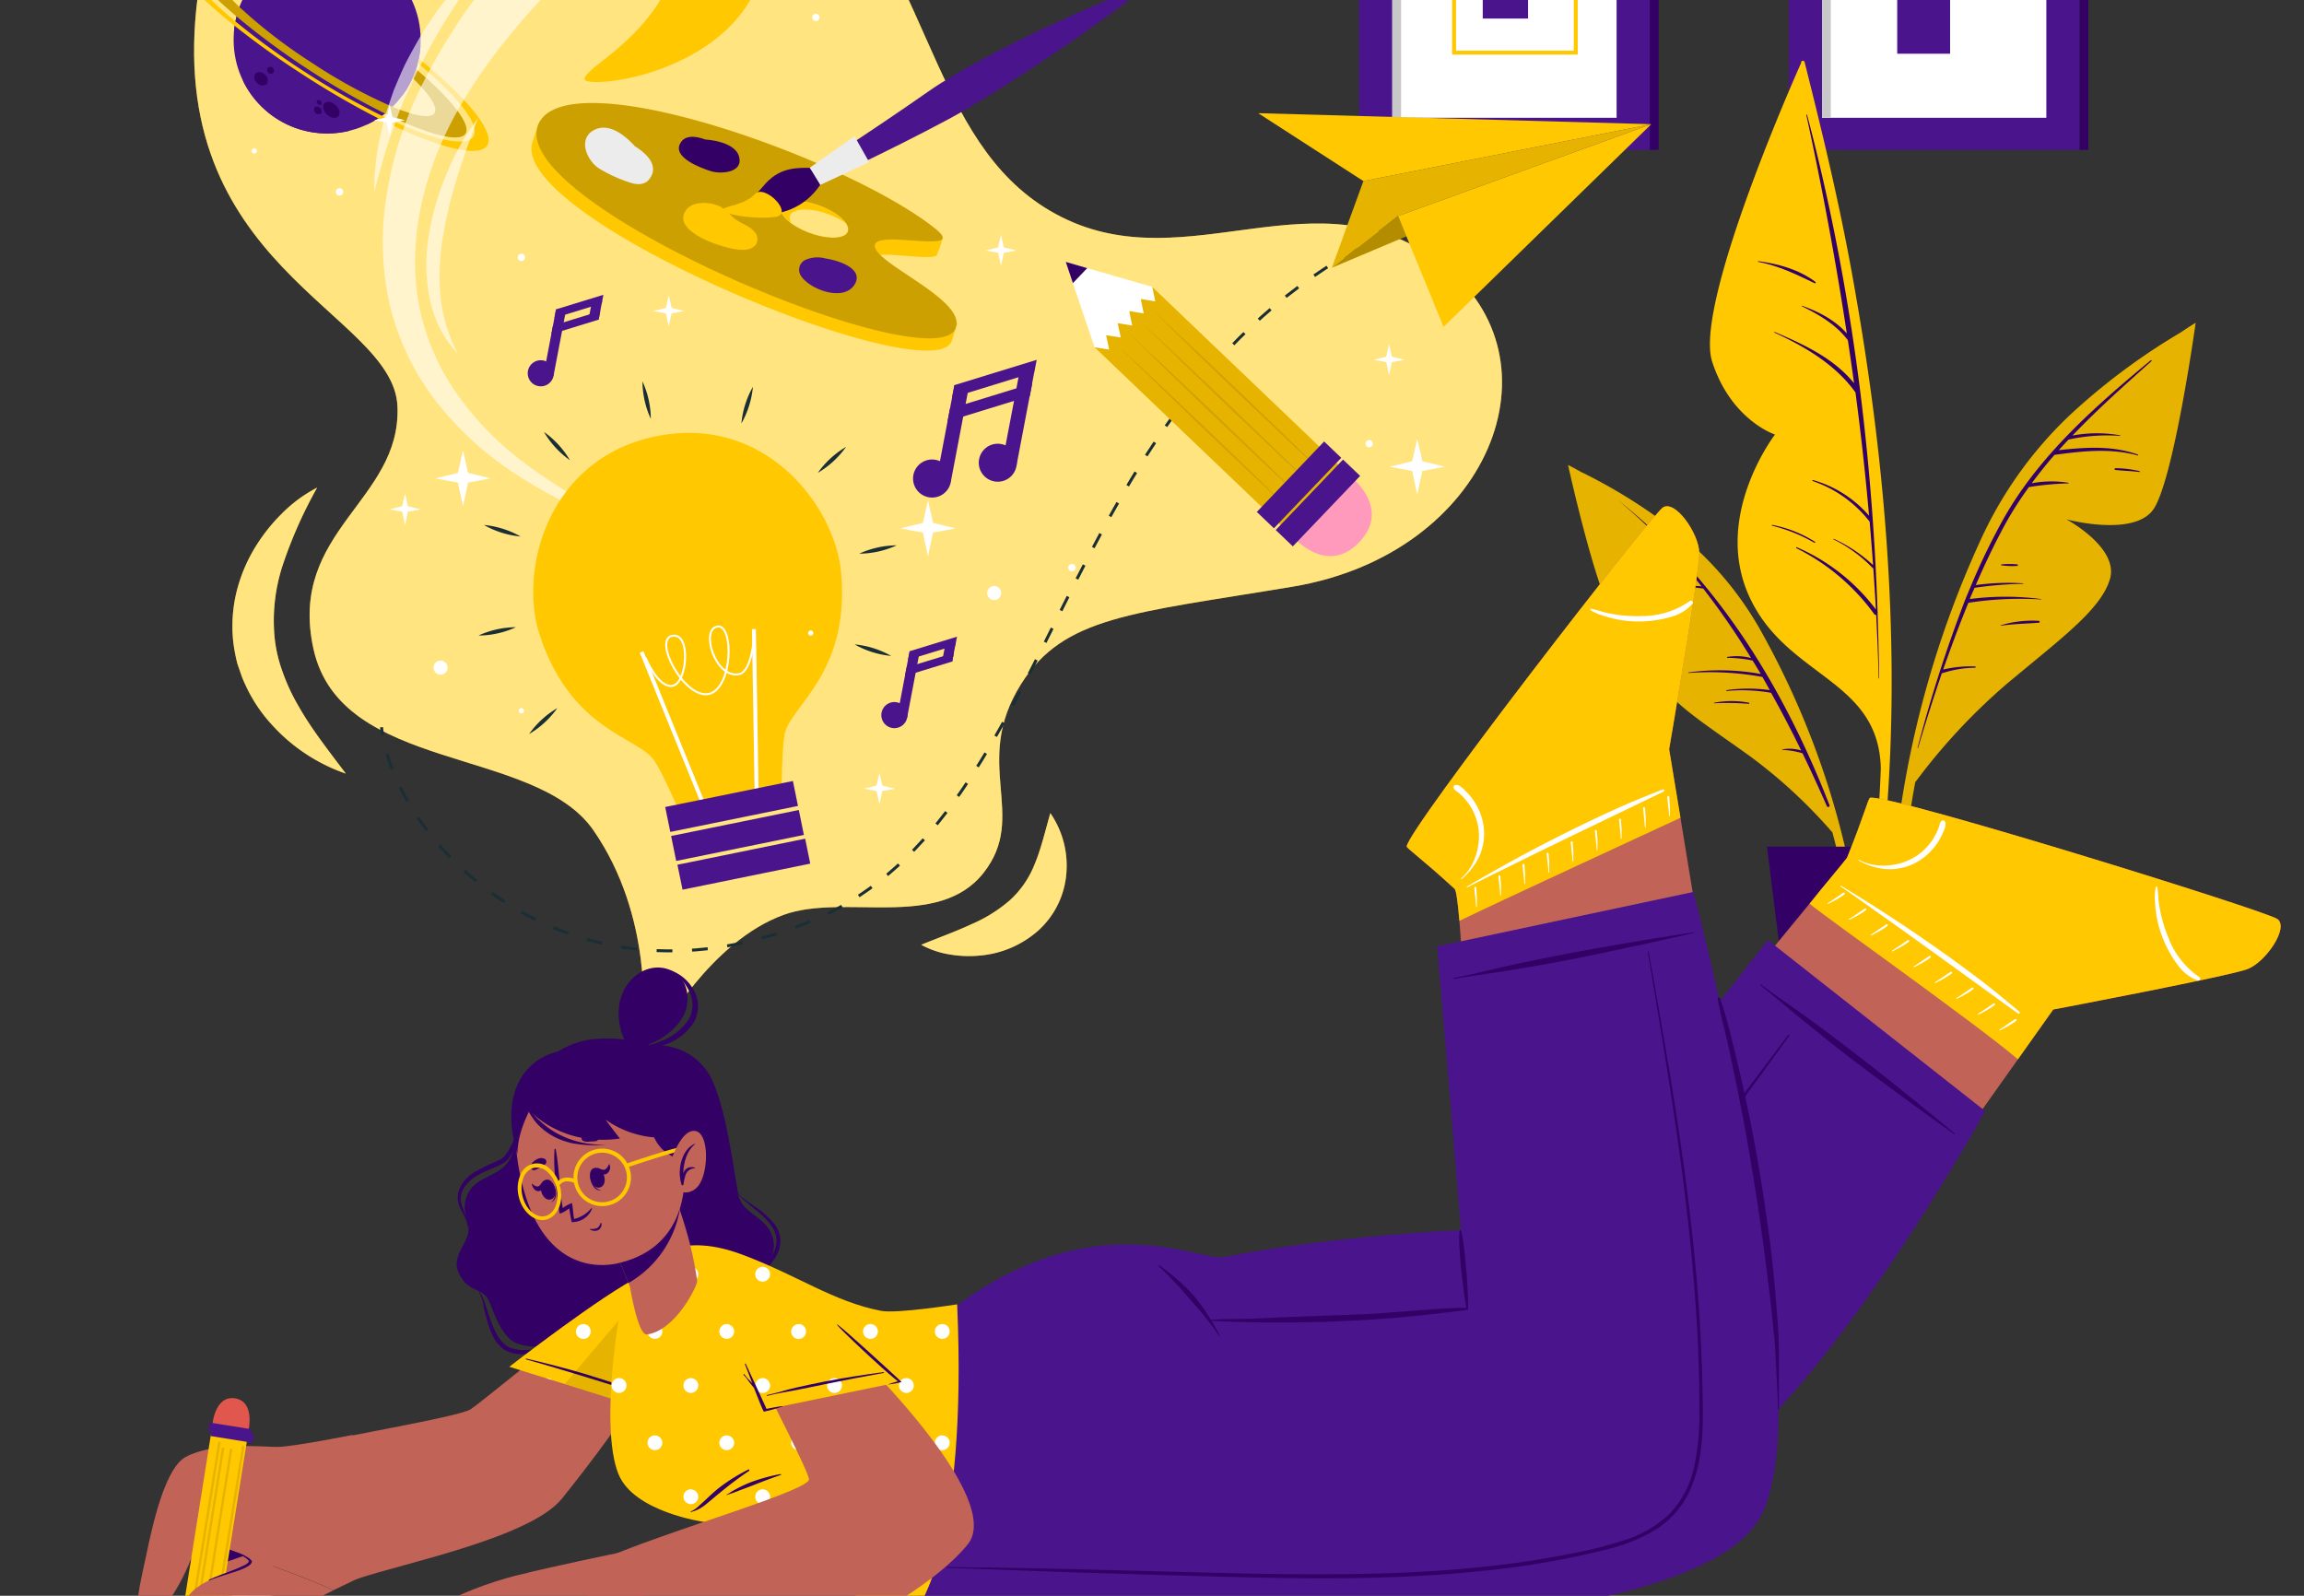 <svg id="Слой_1" data-name="Слой 1" xmlns="http://www.w3.org/2000/svg" viewBox="0 0 581.13 402.55"><rect x="0" y="0" width="581.13" height="402.55" fill="#333333" stroke="none"/><defs><style>.cls-1{fill:#4a148c;}.cls-2,.cls-8{fill:#fff;}.cls-3{fill:#c8c8c8;}.cls-4{fill:#306;}.cls-11,.cls-12,.cls-14,.cls-15,.cls-5{fill:none;stroke-miterlimit:10;}.cls-5{stroke:#ffc800;}.cls-6{fill:#ffc800;}.cls-20,.cls-7{opacity:0.1;}.cls-8{opacity:0.5;}.cls-17,.cls-9{opacity:0.2;}.cls-10{opacity:0.6;}.cls-11,.cls-12{stroke:#1a2e35;stroke-width:0.75px;}.cls-12{stroke-dasharray:3.97 4.96;}.cls-13{opacity:0.3;}.cls-14,.cls-15{stroke:#fff;}.cls-15{stroke-width:0.5px;}.cls-16{fill:#1a2e35;}.cls-18{fill:#ececec;}.cls-19{fill:#ff9abd;}.cls-21{fill:#c26358;}.cls-22{fill:#e1574d;}</style></defs><rect class="cls-1" x="451.19" y="-51.12" width="73.33" height="88.94"/><rect class="cls-2" x="459.57" y="-43" width="56.57" height="72.71"/><rect class="cls-3" x="459.57" y="-43" width="2.21" height="72.71"/><rect class="cls-4" x="524.52" y="-51.12" width="2.21" height="88.94"/><rect class="cls-1" x="478.53" y="-26.19" width="13.34" height="39.74"/><rect class="cls-1" x="342.8" y="-51.12" width="73.33" height="88.94"/><rect class="cls-2" x="351.18" y="-43" width="56.57" height="72.71"/><rect class="cls-3" x="351.18" y="-43" width="2.21" height="72.71"/><rect class="cls-4" x="416.13" y="-51.12" width="2.21" height="88.94"/><rect class="cls-1" x="373.99" y="-24.21" width="11.43" height="28.89"/><rect class="cls-5" x="366.75" y="-6.65" width="30.7" height="19.92"/><path class="cls-6" d="M475.5,209.69c-1.33,15.26-3.15,30.9-7.17,45.7-.13.49-.89.27-.82-.21,2.49-17.41,5.34-34.61,6.42-52.2q.29-4.54.46-9.08c-.47-22.7-23.65-22.84-33.11-43.28s6.42-41,6.42-41S436.61,106,431.85,91.22,454.32,15.8,454.32,15.8c-.12-.55.72-.66.85-.13,4.39,17.41,8.57,34.83,11.8,52.5,5.74,31.39,9.49,63.2,10.07,95.13A435.26,435.26,0,0,1,475.5,209.69Z"/><path class="cls-4" d="M473.58,154.73a.53.53,0,0,0,0-.33C472.13,112.23,466.64,70,455.8,29c0-.12-.23-.09-.2,0q6,27.45,10.22,55.12c-3-3.4-7.06-5.47-11.32-7a.07.07,0,0,0-.05.12c4.41,2.16,8.62,4.62,11.63,8.58.54,3.61,1.07,7.23,1.56,10.85-5.16-6.34-12.56-9.71-20-12.93-.11,0-.17.11-.07.16C455.31,87.47,463,92,468,99q2.06,15.51,3.43,31.1a29.32,29.32,0,0,0-14.12-9c-.17,0-.27.19-.1.25a30.7,30.7,0,0,1,14.27,10.12.65.65,0,0,0,.09.08q.48,5.47.87,11a37.32,37.32,0,0,0-9.89-6.62.08.08,0,0,0-.06.15,35.11,35.11,0,0,1,9.87,7.23.24.24,0,0,0,.13,0c.24,3.48.48,7,.67,10.45a49.53,49.53,0,0,0-19.95-15.71c-.16-.07-.25.17-.1.24a54,54,0,0,1,19.61,16.61.43.43,0,0,0,.5.19q.42,8,.64,16c0,.08.12.09.12,0C473.89,165.68,473.76,160.2,473.58,154.73Z"/><path class="cls-4" d="M457.91,71.12c-4.09-3.1-9.39-4.59-14.41-5.24-.12,0-.14.16,0,.18,5.2,1,9.51,3.13,14.23,5.4C457.92,71.56,458.08,71.26,457.91,71.12Z"/><path class="cls-4" d="M457.79,136.68A31,31,0,0,0,447,132.41c-.13,0-.15.18,0,.21a40.93,40.93,0,0,1,10.68,4.32C457.79,137,457.93,136.77,457.79,136.68Z"/><path class="cls-6" d="M553.8,81.43s-5.67,40.68-10.87,47.34c-5.07,6.5-20.91,2.45-21.73,2.24.72.39,13.16,7.29,11,15-2.25,7.91-13.21,15.67-26.38,26.79a151.93,151.93,0,0,0-22.7,24.46l0-.21a253.66,253.66,0,0,0-3.78,63.51.43.43,0,0,1-.85.09,195.8,195.8,0,0,1-.53-45.33,250.77,250.77,0,0,1,21.44-78.72,101.2,101.2,0,0,1,22.53-31.75,162.65,162.65,0,0,1,28.13-21l0,0C552.43,82.24,553.8,81.43,553.8,81.43Z"/><path class="cls-7" d="M553.8,81.43s-5.67,40.68-10.87,47.34c-5.07,6.5-20.91,2.45-21.73,2.24.72.39,13.16,7.29,11,15-2.25,7.91-13.21,15.67-26.38,26.79a151.93,151.93,0,0,0-22.7,24.46l0-.21a253.66,253.66,0,0,0-3.78,63.51.43.43,0,0,1-.85.09,195.8,195.8,0,0,1-.53-45.33,250.77,250.77,0,0,1,21.44-78.72,101.2,101.2,0,0,1,22.53-31.75,162.65,162.65,0,0,1,28.13-21l0,0C552.43,82.24,553.8,81.43,553.8,81.43Z"/><path class="cls-4" d="M542.33,91c-13.94,11.55-28,23.93-37,39.89a168.27,168.27,0,0,0-8.24,17v0c-.49,1.18-1,2.35-1.46,3.53a.5.5,0,0,0-.08.2,349.92,349.92,0,0,0-11.88,37c0,.08.1.13.12.05,1.86-6.27,3.86-12.58,6-18.87a.32.32,0,0,0,.19,0,27.2,27.2,0,0,1,8.2-1.36c.18,0,.19-.32,0-.32a29.9,29.9,0,0,0-8.06.78c2-5.67,4.07-11.3,6.36-16.84a85.25,85.25,0,0,1,18.34-.84.05.05,0,0,0,0-.1,68.78,68.78,0,0,0-18,0c.4-1,.81-1.89,1.22-2.84a92.83,92.83,0,0,1,12.24-1c.07,0,.08-.13,0-.13a58.86,58.86,0,0,0-11.94.44c2.08-4.79,4.29-9.49,6.69-14a87.35,87.35,0,0,1,6.72-10.72,71.88,71.88,0,0,1,9.93-.92c.1,0,.1-.15,0-.17a26.75,26.75,0,0,0-9.23.13c1.83-2.46,3.73-4.86,5.75-7.17h0c7-.94,14.06-1.76,21,.15.12,0,.18-.17.07-.21-6.53-2.32-13.25-1.87-20-1.12q1.22-1.35,2.46-2.67a45.3,45.3,0,0,1,13-.93.08.08,0,0,0,0-.15,33.6,33.6,0,0,0-12,.06c6.27-6.57,13.09-12.66,19.83-18.68C542.87,90.93,542.66,90.74,542.33,91Z"/><path class="cls-4" d="M539.63,118.84a27.51,27.51,0,0,0-6.06-.73.22.22,0,0,0,0,.44c2,.23,4,.25,6,.52A.12.12,0,1,0,539.63,118.84Z"/><path class="cls-4" d="M514.27,156.62a27.49,27.49,0,0,0-9.58,1.1c-.08,0-.05.14,0,.13,3.18-.48,6.35-.51,9.54-.76C514.52,157.07,514.54,156.64,514.27,156.62Z"/><path class="cls-4" d="M508.83,142.37a20.1,20.1,0,0,0-4,0c-.13,0-.14.23,0,.24a20.14,20.14,0,0,0,4,.15A.21.21,0,0,0,508.83,142.37Z"/><path class="cls-6" d="M470.08,262.92a.36.36,0,0,1-.72,0A212.66,212.66,0,0,0,462.2,210a127.69,127.69,0,0,0-20.59-19.08c-11.76-8.5-21.46-14.32-23.85-20.81-2.34-6.3,7.68-12.89,8.24-13.25-.65.22-13.7,4.62-18.37-.51s-12.12-39.05-12.12-39.05,1.33.67,3.59,1.94l.06,0a135.13,135.13,0,0,1,24.58,15.63,84.83,84.83,0,0,1,20.92,25.23,210.56,210.56,0,0,1,23,64.69A163.67,163.67,0,0,1,470.08,262.92Z"/><path class="cls-7" d="M470.08,262.92a.36.36,0,0,1-.72,0A212.66,212.66,0,0,0,462.2,210a127.69,127.69,0,0,0-20.59-19.08c-11.76-8.5-21.46-14.32-23.85-20.81-2.34-6.3,7.68-12.89,8.24-13.25-.65.22-13.7,4.62-18.37-.51s-12.12-39.05-12.12-39.05,1.33.67,3.59,1.94l.06,0a135.13,135.13,0,0,1,24.58,15.63,84.83,84.83,0,0,1,20.92,25.23,210.56,210.56,0,0,1,23,64.69A163.67,163.67,0,0,1,470.08,262.92Z"/><path class="cls-4" d="M461.46,203.14c-11.54-29.65-28.35-57.22-53.52-77.1,0,0,0,0,0,0A138.69,138.69,0,0,1,426,144a31.86,31.86,0,0,0-16.37,1.47.1.1,0,0,0,.06.18c5.65-1.19,11-1.78,16.76-.82a.3.3,0,0,0,.19-.05c.86,1,1.7,2.07,2.53,3.12a50.21,50.21,0,0,0-8.67.12.06.06,0,0,0,0,.12,43.26,43.26,0,0,1,9.1.33A186.79,186.79,0,0,1,441.67,166a14.2,14.2,0,0,0-6-.28.12.12,0,0,0,0,.23,33.13,33.13,0,0,1,6.38.67c.69,1.13,1.39,2.26,2.06,3.4a58.06,58.06,0,0,0-18.23-.39c-.09,0-.08.15,0,.14a73.31,73.31,0,0,1,18.65,1c.64,1.1,1.24,2.22,1.86,3.32a39.64,39.64,0,0,0-10.88,0c-.14,0-.12.24,0,.22a41.72,41.72,0,0,1,11.21.46c2.67,4.78,5.19,9.65,7.59,14.55a10,10,0,0,0-4.74-.28c-.08,0-.08.13,0,.13a21.17,21.17,0,0,1,5.07.85q3.22,6.66,6.16,13.37C461,203.73,461.61,203.53,461.46,203.14Z"/><path class="cls-4" d="M441.11,177.27a23.2,23.2,0,0,0-8.75,0c-.09,0-.08.14,0,.14a66.31,66.31,0,0,1,8.69.14C441.24,177.58,441.31,177.31,441.11,177.27Z"/><path class="cls-4" d="M419.25,140.21a14.49,14.49,0,0,0-4-.24c-.16,0-.14.24,0,.24,1.33,0,2.61.22,3.93.33A.17.17,0,0,0,419.25,140.21Z"/><polygon class="cls-4" points="498.19 213.57 488.79 288.72 455.08 288.72 445.68 213.57 498.19 213.57"/><path class="cls-6" d="M162.12,257.77s2.78-26.36-12.44-48.32c-14.79-21.35-63.78-14.4-70.63-45.82-6.49-29.77,22.2-37.25,21.2-61.13S40.84,67.48,49.91-1.17C58.67-67.49,146-103.64,207.35-35.25c28.63,31.94,28.28,73.85,60.4,90s64.68-12.3,95.91,11.84S375.82,139.69,326,148c-40.48,6.76-57.71,7.4-68.48,24.59-12.55,20,2,33.13-9.47,47.63s-35.14,5.08-50.31,10.53c-18.53,6.65-31,29.72-31,29.72Z"/><path class="cls-8" d="M162.12,257.77s2.78-26.36-12.44-48.32c-14.79-21.35-63.78-14.4-70.63-45.82-6.49-29.77,22.2-37.25,21.2-61.13S40.84,67.48,49.91-1.17C58.67-67.49,146-103.64,207.35-35.25c28.63,31.94,28.28,73.85,60.4,90s64.68-12.3,95.91,11.84S375.82,139.69,326,148c-40.48,6.76-57.71,7.4-68.48,24.59-12.55,20,2,33.13-9.47,47.63s-35.14,5.08-50.31,10.53c-18.53,6.65-31,29.72-31,29.72Z"/><path class="cls-6" d="M80,123a112.14,112.14,0,0,0-8.5,19,44.82,44.82,0,0,0-2.27,18.46,35.18,35.18,0,0,0,2,8.89,49.3,49.3,0,0,0,4,8.66c3.23,5.75,7.53,11.21,12,17.14a44.86,44.86,0,0,1-18.59-12.26,38.42,38.42,0,0,1-6.56-9.73c-.42-.91-.85-1.82-1.18-2.77l-1-2.88a41.84,41.84,0,0,1-1.11-6,36.85,36.85,0,0,1,.82-12,39.88,39.88,0,0,1,4.4-10.87,44.87,44.87,0,0,1,7-9A35.59,35.59,0,0,1,80,123Z"/><path class="cls-8" d="M80,123a112.14,112.14,0,0,0-8.5,19,44.82,44.82,0,0,0-2.27,18.46,35.18,35.18,0,0,0,2,8.89,49.3,49.3,0,0,0,4,8.66c3.23,5.75,7.53,11.21,12,17.14a44.86,44.86,0,0,1-18.59-12.26,38.42,38.42,0,0,1-6.56-9.73c-.42-.91-.85-1.82-1.18-2.77l-1-2.88a41.84,41.84,0,0,1-1.11-6,36.85,36.85,0,0,1,.82-12,39.88,39.88,0,0,1,4.4-10.87,44.87,44.87,0,0,1,7-9A35.59,35.59,0,0,1,80,123Z"/><path class="cls-6" d="M232.35,238.33c4.7-1.91,8.92-3.43,12.75-5.22a36.89,36.89,0,0,0,9.72-6.11,24.25,24.25,0,0,0,6.1-8.89c1.57-3.69,2.59-8,4-13A23.33,23.33,0,0,1,269,219.78a21.72,21.72,0,0,1-7.1,14.94,25.47,25.47,0,0,1-14.76,6.33,28.78,28.78,0,0,1-7.6-.28A22.26,22.26,0,0,1,232.35,238.33Z"/><path class="cls-8" d="M232.35,238.33c4.7-1.91,8.92-3.43,12.75-5.22a36.89,36.89,0,0,0,9.72-6.11,24.25,24.25,0,0,0,6.1-8.89c1.57-3.69,2.59-8,4-13A23.33,23.33,0,0,1,269,219.78a21.72,21.72,0,0,1-7.1,14.94,25.47,25.47,0,0,1-14.76,6.33,28.78,28.78,0,0,1-7.6-.28A22.26,22.26,0,0,1,232.35,238.33Z"/><circle class="cls-1" cx="82.52" cy="10.06" r="23.59" transform="translate(-0.07 0.57) rotate(-0.39)"/><path class="cls-1" d="M101.5,24.08a27.65,27.65,0,0,0-5.4-6.79C92.38,13.78,81.15,7.41,76.6,2.64c-6.4-6.71-5.87-11.29-5-13.46a23.6,23.6,0,0,1,8.64-2.59C80-11,79.55-3.21,90.88,6c5.85,4.73,12.82,5.43,15.18,5.66A23.46,23.46,0,0,1,101.5,24.08Z"/><path class="cls-1" d="M88.13,33a23.6,23.6,0,0,1-26.87-12.7,19.42,19.42,0,0,1,4.55-.17c6.49.67,12,5.86,14,8.07A13.87,13.87,0,0,0,88.13,33Z"/><path class="cls-1" d="M99,26.94l-.47.45-.43.39c-.33.29-.67.57-1,.84s-.62.48-.94.71l-.36.24a4.81,4.81,0,0,1-.41.27l-.41.27-.5.3-.5.29-.44.23c-.32.18-.64.33-1,.49h0c-1.53-.07-3.32-.91-5.65-2.94-3.48-3-6.48-8.38-13.29-13.95A29.52,29.52,0,0,0,59,8.27h0A23.42,23.42,0,0,1,64.34-5C65.78-4.51,70.12-2.24,77,9.26a61.09,61.09,0,0,0,7.43,10.19c6.77,7.32,12,7.73,14.42,7.43h0Z"/><path class="cls-4" d="M85.31,29.37c-.62.65-1.9.43-2.86-.49s-1.25-2.2-.63-2.84,1.9-.43,2.87.49S85.93,28.73,85.31,29.37Z"/><path class="cls-4" d="M81,28.64a1.18,1.18,0,0,1-1.64-1.57A1.18,1.18,0,0,1,81,28.64Z"/><path class="cls-4" d="M81.05,26.35a.65.65,0,0,1-.88-.13c-.29-.28-.37-.67-.17-.87a.65.65,0,0,1,.88.12A.66.66,0,0,1,81.05,26.35Z"/><path class="cls-4" d="M67.25,21.22a1.75,1.75,0,0,1-2.4-.28,1.75,1.75,0,0,1-.39-2.39,1.74,1.74,0,0,1,2.39.29A1.75,1.75,0,0,1,67.25,21.22Z"/><path class="cls-4" d="M68.89,18.4a.94.94,0,0,1-1.35-1.28.9.9,0,0,1,1.25,0A.88.88,0,0,1,68.89,18.4Z"/><path class="cls-6" d="M97.09,28.62a189,189,0,0,1-19.15-11A190.16,190.16,0,0,1,59.69,4.16C50.75-3.36,45.68-9.63,47.22-12s9.22-.35,19.45,4.6q-.61.55-1.2,1.17L65-5.77C59.49-8,55.6-8.71,54.66-7.27S56-2.44,60.42,1.81A130.71,130.71,0,0,0,78.71,15.88,130.09,130.09,0,0,0,99,26.94c5.66,2.34,9.65,3.06,10.6,1.6s-1.25-4.72-5.53-8.86a20.27,20.27,0,0,0,.86-2.24c8.88,7.49,14,14,12.47,16.31S107.83,33.94,97.09,28.62Z"/><g class="cls-9"><path d="M97.09,28.62a189,189,0,0,1-19.15-11A190.16,190.16,0,0,1,59.69,4.16C50.75-3.36,45.68-9.63,47.22-12s9.22-.35,19.45,4.6q-.61.55-1.2,1.17L65-5.77C59.49-8,55.6-8.71,54.66-7.27S56-2.44,60.42,1.81A130.71,130.71,0,0,0,78.71,15.88,130.09,130.09,0,0,0,99,26.94c5.66,2.34,9.65,3.06,10.6,1.6s-1.25-4.72-5.53-8.86a20.27,20.27,0,0,0,.86-2.24c8.88,7.49,14,14,12.47,16.31S107.83,33.94,97.09,28.62Z"/></g><path class="cls-6" d="M95.39,29.84A210.75,210.75,0,0,1,76.67,19h0A210.14,210.14,0,0,1,59.2,6.52c-12.51-10-19.85-18.9-17.68-22.26s13-.38,27.15,6.71c-.3.22-.59.44-.87.67-11.91-5.75-20.93-8-22.79-5.13s4,10.32,14.39,18.9a187.17,187.17,0,0,0,17.75,12.9A185.77,185.77,0,0,0,96.32,29.2c12,5.85,21.18,8.16,23.05,5.26s-3.89-10.13-14-18.57c.09-.36.18-.71.25-1.08,12.24,9.9,19.38,18.58,17.24,21.9S109.65,37.05,95.39,29.84Z"/><g class="cls-10"><path class="cls-2" d="M146.16-9.76c-1.39,1.25-3,2.75-4.41,4.2s-2.94,2.95-4.37,4.47c-2.87,3-5.66,6.15-8.3,9.37A134.42,134.42,0,0,0,115,28.63c-7.8,14.28-12.18,30.93-9.54,47.05a58.1,58.1,0,0,0,9.08,22.64,77.64,77.64,0,0,0,17.29,18.14,122.08,122.08,0,0,0,21.87,13.26,195.27,195.27,0,0,0,24,9.52,196.91,196.91,0,0,1-24.74-7.87,125.92,125.92,0,0,1-23.24-12,82.4,82.4,0,0,1-19.57-17.92A64.4,64.4,0,0,1,98.36,77.12a72.34,72.34,0,0,1-.94-27.27,94.27,94.27,0,0,1,3-13.31,108.14,108.14,0,0,1,4.86-12.75A146.58,146.58,0,0,1,119.09.61C121.68-3,124.42-6.56,127.25-10q2.12-2.6,4.34-5.11c1.5-1.7,2.94-3.3,4.64-5.06Z"/><path class="cls-2" d="M120.62,29.72c-1.92,4.91-3.68,9.81-5.22,14.74-.74,2.47-1.49,4.93-2.08,7.43s-1.16,5-1.54,7.51a59.56,59.56,0,0,0-.7,15.13A42.52,42.52,0,0,0,112.51,82a44.13,44.13,0,0,0,2.93,7.19,27.45,27.45,0,0,1-4.58-6.54A32.76,32.76,0,0,1,108.31,75a44.85,44.85,0,0,1-.08-16.13,67.49,67.49,0,0,1,4.54-15.33A63.35,63.35,0,0,1,120.62,29.72Z"/><path class="cls-2" d="M124.79-12.46c-3.63,4.54-7,9.19-10.1,14a145.88,145.88,0,0,0-8.53,14.78c-1.38,2.48-2.45,5.12-3.66,7.69s-2.22,5.23-3.13,7.93c-2.05,5.33-3.42,10.87-5,16.49a66.9,66.9,0,0,1,2.31-17.32l.54-2.14c.18-.71.46-1.39.69-2.09l1.42-4.16c1.16-2.7,2.25-5.44,3.62-8s2.82-5.15,4.35-7.65l2.47-3.63c.84-1.2,1.75-2.35,2.64-3.51A67.17,67.17,0,0,1,124.79-12.46Z"/></g><path class="cls-6" d="M192.54-26c.31.36,5.62,19.42-9.24,33.44C169.63,20.35,147.65,22,147.47,20c-.23-2.49,10.94-7.41,18.54-19.11,2.7-4.14,1.9-11.58,1.9-11.58Z"/><path class="cls-11" d="M96.23,183.45q.1,1,.27,2"/><path class="cls-12" d="M97.63,190.25c8.54,28.8,50.93,66.37,108.32,41.51,61.4-26.6,58.83-128.08,138.86-170.27"/><path class="cls-11" d="M347,60.35l1.79-.89"/><polygon class="cls-6" points="343.89 45.68 335.93 67.53 352.63 54.49 416.49 31.33 343.89 45.68"/><polygon class="cls-7" points="343.89 45.68 335.93 67.53 352.63 54.49 416.49 31.33 343.89 45.68"/><polygon class="cls-6" points="354.77 59.58 335.93 67.53 352.63 54.49 354.77 59.58"/><polygon class="cls-13" points="354.77 59.58 335.93 67.53 352.63 54.49 354.77 59.58"/><polygon class="cls-6" points="352.63 54.49 416.49 31.33 364.11 82.45 352.63 54.49"/><polygon class="cls-6" points="343.89 45.68 317.35 28.55 416.49 31.33 343.89 45.68"/><path class="cls-6" d="M212.18,144.64c2.16,25.58-13,33.44-14.29,40.66-.7,3.9-.73,13.45-.73,13.45l-26.11,5.32s-3.76-8.79-5.94-12.1c-4-6.12-21-7.44-29-31.83-5.27-16,1.8-44.47,29.42-50.09S210.74,127.83,212.18,144.64Z"/><line class="cls-14" x1="178.04" y1="204.42" x2="161.83" y2="164.47"/><line class="cls-14" x1="190.87" y1="201.81" x2="190.16" y2="158.7"/><path class="cls-15" d="M162.82,165.92s3.19,7.82,6.87,7.07,4.67-13.57-.16-12.59,3.08,15.91,9.21,14.66,6.44-17.85,2.14-17-.36,13.26,5.55,12c3.17-.64,3.77-9.26,3.77-9.26"/><rect class="cls-1" x="168.09" y="200.23" width="32.87" height="6.42" transform="translate(-36.88 40.91) rotate(-11.51)"/><rect class="cls-1" x="169.58" y="207.54" width="32.87" height="6.42" transform="translate(-38.31 41.36) rotate(-11.51)"/><rect class="cls-1" x="171.06" y="214.85" width="32.87" height="6.42" transform="matrix(0.98, -0.2, 0.2, 0.98, -39.74, 41.8)"/><path class="cls-16" d="M164.15,105.65a22.76,22.76,0,0,1-2.1-9.43,22.91,22.91,0,0,1,2.1,9.43Z"/><path class="cls-16" d="M143.75,116.09a22.83,22.83,0,0,1-6.54-7.12,23,23,0,0,1,6.54,7.12Z"/><path class="cls-16" d="M131.29,135.33a22.79,22.79,0,0,1-9.22-2.9,23.1,23.1,0,0,1,9.22,2.9Z"/><path class="cls-16" d="M130.13,158.22a22.8,22.8,0,0,1-9.44,2.1,23,23,0,0,1,9.44-2.1Z"/><path class="cls-16" d="M140.57,178.63a23.06,23.06,0,0,1-7.12,6.54,22.83,22.83,0,0,1,7.12-6.54Z"/><path class="cls-16" d="M215.56,162.56a22.94,22.94,0,0,1,9.22,2.9,22.79,22.79,0,0,1-9.22-2.9Z"/><path class="cls-16" d="M216.72,139.67a23.12,23.12,0,0,1,9.44-2.1,23,23,0,0,1-9.44,2.1Z"/><path class="cls-16" d="M206.28,119.27a23.06,23.06,0,0,1,7.12-6.54,23,23,0,0,1-7.12,6.54Z"/><path class="cls-16" d="M187,106.82a22.94,22.94,0,0,1,2.9-9.23,23,23,0,0,1-2.9,9.23Z"/><polygon class="cls-2" points="241.02 133.3 235.33 134.35 234.06 140.35 232.78 134.35 227.09 133.29 232.76 131.91 234.06 126.24 235.35 131.91 241.02 133.3"/><polygon class="cls-2" points="364.43 117.75 358.74 118.8 357.47 124.8 356.2 118.8 350.51 117.75 356.17 116.36 357.47 110.7 358.77 116.36 364.43 117.75"/><polygon class="cls-2" points="123.74 120.68 118.05 121.74 116.78 127.73 115.51 121.74 109.81 120.68 115.48 119.3 116.78 113.63 118.07 119.3 123.74 120.68"/><polygon class="cls-2" points="354.25 90.77 351.07 91.35 350.36 94.71 349.65 91.35 346.46 90.76 349.63 89.99 350.36 86.82 351.08 89.99 354.25 90.77"/><polygon class="cls-2" points="172.57 78.46 169.39 79.05 168.68 82.41 167.97 79.05 164.79 78.46 167.96 77.69 168.68 74.52 169.41 77.69 172.57 78.46"/><polygon class="cls-2" points="256.36 63.19 253.18 63.78 252.47 67.13 251.76 63.78 248.58 63.19 251.74 62.42 252.47 59.25 253.19 62.42 256.36 63.19"/><polygon class="cls-2" points="225.71 198.96 222.53 199.55 221.82 202.9 221.11 199.55 217.93 198.96 221.09 198.18 221.82 195.01 222.54 198.18 225.71 198.96"/><polygon class="cls-2" points="106.06 128.49 102.88 129.08 102.17 132.43 101.45 129.08 98.27 128.49 101.44 127.72 102.17 124.55 102.89 127.72 106.06 128.49"/><polygon class="cls-2" points="102.17 30.33 98.98 30.92 98.27 34.27 97.56 30.92 94.38 30.33 97.55 29.56 98.27 26.39 99 29.56 102.17 30.33"/><path class="cls-2" d="M270.37,142.29a.92.92,0,0,0,0,1.84A.92.92,0,0,0,270.37,142.29Z"/><path class="cls-2" d="M345.35,111a.92.92,0,0,0,0,1.84A.92.92,0,0,0,345.35,111Z"/><path class="cls-2" d="M205.77,3.46a.92.92,0,0,0,0,1.84A.92.92,0,0,0,205.77,3.46Z"/><path class="cls-2" d="M131.51,64a.92.92,0,0,0,0,1.84A.92.92,0,0,0,131.51,64Z"/><path class="cls-2" d="M85.64,47.48a.92.92,0,0,0,0,1.84A.92.92,0,0,0,85.64,47.48Z"/><path class="cls-2" d="M64.13,37.43a.65.65,0,0,0,0,1.3A.65.65,0,0,0,64.13,37.43Z"/><path class="cls-2" d="M204.48,159.05a.65.65,0,0,0,0,1.3A.65.65,0,0,0,204.48,159.05Z"/><path class="cls-2" d="M131.51,178.65a.65.65,0,0,0,0,1.3A.65.65,0,0,0,131.51,178.65Z"/><path class="cls-2" d="M250.76,147.83a1.77,1.77,0,0,0,0,3.54A1.77,1.77,0,0,0,250.76,147.83Z"/><path class="cls-2" d="M111.12,166.65a1.77,1.77,0,0,0,0,3.54A1.77,1.77,0,0,0,111.12,166.65Z"/><path class="cls-1" d="M239.82,121.58A4.8,4.8,0,1,1,236,116,4.8,4.8,0,0,1,239.82,121.58Z"/><rect class="cls-1" x="238.45" y="97.28" width="3.66" height="24.11" transform="translate(24.66 -42.96) rotate(10.77)"/><path class="cls-1" d="M256.37,117.62a4.79,4.79,0,1,1-3.81-5.6A4.79,4.79,0,0,1,256.37,117.62Z"/><rect class="cls-1" x="255" y="93.33" width="3.66" height="24.11" transform="translate(24.2 -46.12) rotate(10.77)"/><polygon class="cls-1" points="260.88 93.93 240.13 100.32 240.73 97.15 261.48 90.77 260.88 93.93"/><polygon class="cls-1" points="259.75 99.9 239 106.29 239.6 103.12 260.35 96.73 259.75 99.9"/><path class="cls-1" d="M139.63,94.78A3.29,3.29,0,1,1,137,90.93,3.29,3.29,0,0,1,139.63,94.78Z"/><rect class="cls-1" x="138.69" y="78.12" width="2.51" height="16.53" transform="translate(18.6 -24.62) rotate(10.77)"/><rect class="cls-1" x="148.96" y="75.64" width="2.51" height="4.78" transform="translate(17.22 -26.69) rotate(10.77)"/><polygon class="cls-1" points="151.78 76.54 139.84 80.21 140.26 78.03 152.19 74.37 151.78 76.54"/><polygon class="cls-1" points="151 80.63 139.06 84.3 139.48 82.13 151.41 78.46 151 80.63"/><path class="cls-1" d="M228.82,181a3.29,3.29,0,1,1-2.62-3.84A3.29,3.29,0,0,1,228.82,181Z"/><rect class="cls-1" x="227.88" y="164.36" width="2.51" height="16.53" transform="translate(36.28 -39.77) rotate(10.77)"/><rect class="cls-1" x="238.15" y="161.88" width="2.51" height="4.78" transform="translate(34.9 -41.83) rotate(10.77)"/><polygon class="cls-1" points="240.97 162.78 229.03 166.44 229.45 164.27 241.38 160.61 240.97 162.78"/><polygon class="cls-1" points="240.19 166.87 228.25 170.53 228.67 168.36 240.6 164.7 240.19 166.87"/><path class="cls-6" d="M241.28,81.47l-2.69-.16c-5.16-6.13-20.52-12.7-19-16,.27-.59,1.21-.86,2.53-1,4.32-.32,12.64,1.26,14.14.11a37.56,37.56,0,0,0,1.49-4.32l0-.13,0-.13h0l-10.64-3.07c-23.82-14.34-71.73-31-87.76-25.4h-3.61l-.16.5a.73.73,0,0,0-.05.2l-1,3.19C126,54.21,234.35,99,240,86.16l.2-.65.87-2.73.41-1.29Zm-34.57-29.6c4.65,1.72,7.85,4.65,7.15,6.55s-5,2.06-9.7.34-7.86-4.65-7.16-6.55S202.05,50.15,206.71,51.87Z"/><path class="cls-6" d="M241.28,81.47c-.11-5.81-14.52-12.55-19.19-17.09-1.13-1.09-1.68-2.06-1.33-2.85,1.24-2.75,16.07.78,17-1.36a.4.4,0,0,0,0-.13.33.33,0,0,0,0-.14c0-.44-.51-1.08-1.59-2-21.3-17.38-92.93-43.15-100.37-26.58l0,.06a4.29,4.29,0,0,0-.19.5.73.73,0,0,0-.05.2C129.66,52.23,235.27,96.17,241,82.9c0,0,0-.08,0-.12l.14-.43A3.3,3.3,0,0,0,241.28,81.47ZM197,52.21c.71-1.91,5.05-2.06,9.71-.34s7.85,4.65,7.15,6.55-5,2.06-9.7.34S196.3,54.11,197,52.21Z"/><path class="cls-17" d="M241.28,81.47c-.11-5.81-14.52-12.55-19.19-17.09-1.13-1.09-1.68-2.06-1.33-2.85,1.24-2.75,16.07.78,17-1.36a.4.4,0,0,0,0-.13.33.33,0,0,0,0-.14c0-.44-.51-1.08-1.59-2-21.3-17.38-92.93-43.15-100.37-26.58l0,.06a4.29,4.29,0,0,0-.19.5.73.73,0,0,0-.05.2C129.66,52.23,235.27,96.17,241,82.9c0,0,0-.08,0-.12l.14-.43A3.3,3.3,0,0,0,241.28,81.47ZM197,52.21c.71-1.91,5.05-2.06,9.71-.34,3.17,1.18,5.66,2.9,6.71,4.5a2.27,2.27,0,0,1,.44,2.05c-.7,1.91-5,2.06-9.7.34a19.55,19.55,0,0,1-4.48-2.32C197.66,55,196.56,53.4,197,52.21Z"/><path class="cls-6" d="M213.42,56.37A18.53,18.53,0,0,0,209,54.05c-4.67-1.72-9-1.57-9.72.33a2.34,2.34,0,0,0,.45,2.06c-2-1.45-3.12-3-2.68-4.23.71-1.91,5.05-2.06,9.71-.34C209.88,53.05,212.37,54.77,213.42,56.37Z"/><path class="cls-1" d="M208.19,65.2a7.66,7.66,0,0,0-4.79.25,2.77,2.77,0,0,0-1.3,4.25c2.25,3.32,10.53,6.43,13.36,2.22C218,68.09,212.32,65.83,208.19,65.2Z"/><path class="cls-6" d="M186.46,63H187a6.24,6.24,0,0,0,1.68-.09,3.5,3.5,0,0,0,1.5-.72,1.61,1.61,0,0,0,.66-.85,2.66,2.66,0,0,0-.56-2.88c-1.06-1.31-2.76-1.86-4.16-2.74-2.05-1.28-3.05-3.26-5.42-4-2.62-.87-6.15-.8-7.65,1.27C169.07,58.4,182.54,62.73,186.46,63Z"/><path class="cls-4" d="M186.4,39.45c1.19,4.11-4.49,4.53-7.07,3.74-2.36-.74-9.74-3.4-7.77-7,1.16-2.2,3.92-1.91,6.3-1C181.34,35.42,185.59,36.63,186.4,39.45Z"/><path class="cls-18" d="M150,32.72c-4.39,2.17-2.05,7.65,1,9.72a36.35,36.35,0,0,0,7.89,3.61c1.74.6,3.83.7,5-1,2.31-3.28-.65-6.21-3.73-8.14C157.39,33.87,153.54,31,150,32.72Z"/><path class="cls-1" d="M204.11,43.16s15-9.55,30.11-20.13S286.34-3.63,287.64-2.82,255.2,21.53,239.16,30.11s-32.81,16.22-32.81,16.22Z"/><polygon class="cls-18" points="204.22 42.33 215.53 34.37 219.22 40.89 206.87 46.66 204.22 42.33"/><path class="cls-4" d="M204.22,42.33c-3.72,0-7.87,0-11.63,4.55-4.53,5.55-9.25,5.65-9.25,5.65s15.17,6.27,23.53-5.87Z"/><path class="cls-6" d="M182.66,52.62c.68-.75,5.08-.86,7.75-3.68,2.52-2.65,10.12,5.19,5.08,5.79C189.76,55.41,181.41,54,182.66,52.62Z"/><path class="cls-19" d="M326.11,135.39s8.46,10,16.71,1.41-2.17-16.63-2.17-16.63Z"/><rect class="cls-6" x="298.15" y="69.16" width="21.05" height="70.03" transform="translate(20.1 255.37) rotate(-46.3)"/><rect class="cls-7" x="298.15" y="69.16" width="21.05" height="70.03" transform="translate(20.1 255.37) rotate(-46.3)"/><g class="cls-20"><path d="M289.92,77.47c15.16,14,31.58,29.72,46.29,44.23-15.16-14-31.59-29.73-46.29-44.23Z"/><path d="M287,80.49c15.16,14,31.59,29.72,46.29,44.23C318.16,110.69,301.74,95,287,80.49Z"/><path d="M284.15,83.5c15.16,14,31.59,29.73,46.29,44.24-15.16-14-31.58-29.73-46.29-44.24Z"/><path d="M281.27,86.52c15.16,14,31.58,29.73,46.29,44.23C312.4,116.72,296,101,281.27,86.52Z"/></g><rect class="cls-1" x="320.12" y="123.88" width="24.58" height="5.97" transform="translate(11.04 279.55) rotate(-46.3)"/><rect class="cls-1" x="315.36" y="119.32" width="24.58" height="5.97" transform="translate(12.86 274.7) rotate(-46.3)"/><path class="cls-2" d="M290.64,72.37l-16.42-4.73-5.41-1.58,1.79,5.36,5.48,16.19,3.68.57s-.76-3.55-.77-3.62l3.69.57s-.77-3.55-.77-3.61l3.65.6s-.74-3.59-.74-3.65l3.65.6s-.74-3.58-.74-3.65l3.65.61S290.64,72.44,290.64,72.37Z"/><polygon class="cls-4" points="274.22 67.64 268.81 66.06 270.61 71.42 274.22 67.64"/><polygon class="cls-6" points="169.15 430.51 57.73 401.17 5.89 428.96 114.88 465.27 169.15 430.51"/><path class="cls-2" d="M162.24,430,112.55,462,10.41,428l50.12-26.61s30.56,4,32,4.46,14.9,6,14.9,6,18.91,3.29,20.2,3.72S162.24,430,162.24,430Z"/><path class="cls-21" d="M574.43,231.84c-3-2.15-98.41-31.76-102.75-30.59-.48.14-1.48,4.43-5.79,15.08-.21.5-45.61,55.54-45.61,55.54l62.14,32.79,35.46-50s44.36-8.41,49-10.2S577.41,234,574.43,231.84Z"/><path class="cls-6" d="M574.43,231.84c-3-2.15-98.41-31.76-102.75-30.59-.48.14-1.48,4.43-5.79,15.08-.21.5-6.42,7.71-9.47,11.64,4,3.39,42.08,30.31,52.55,39.25l8.91-12.56s44.36-8.41,49-10.2S577.41,234,574.43,231.84Z"/><path class="cls-2" d="M489.85,210.53a14.71,14.71,0,0,1-1.83,3,15.1,15.1,0,0,1-5.47,4.43,14.2,14.2,0,0,1-7,1.26,16.78,16.78,0,0,1-6.74-2.15c-.12-.06,0-.24.11-.17,3.91,2.16,9.29,1.8,13.18-.24a14.35,14.35,0,0,0,4.9-4.19,16.29,16.29,0,0,0,1.59-2.74,11.52,11.52,0,0,0,.56-1.48c.17-.51.21-.94.7-1.23a.52.52,0,0,1,.69.2C491.1,208.08,490.2,209.73,489.85,210.53Z"/><path class="cls-2" d="M554.34,247.33a10.88,10.88,0,0,1-5.16-4.05,28,28,0,0,1-3.45-6.1,27.19,27.19,0,0,1-1.87-6.62,29,29,0,0,1-.31-3.35,11.44,11.44,0,0,1,.2-3.41.2.2,0,0,1,.39,0,27.54,27.54,0,0,1,.27,3c.13,1.12.3,2.22.53,3.32a35.13,35.13,0,0,0,1.93,6.26,21.07,21.07,0,0,0,7.84,10.09A.47.47,0,0,1,554.34,247.33Z"/><path class="cls-2" d="M509,255.68c-11.6-8.37-23.14-16.83-34.83-25.08-3.31-2.34-6.6-4.72-9.95-7-.11-.07,0-.23.13-.16a397.63,397.63,0,0,1,35.56,24.09c3.22,2.48,6.35,5.08,9.46,7.7A.3.3,0,0,1,509,255.68Z"/><path class="cls-2" d="M465.31,225.45a.58.58,0,0,1-.18.23,2.4,2.4,0,0,1-.26.18c-.16.12-.33.23-.5.34-.35.23-.71.46-1.08.67-.72.41-1.46.78-2.2,1.14-.11.05-.2-.11-.1-.17.7-.43,1.38-.89,2.05-1.36l1-.67.52-.36a1.27,1.27,0,0,1,.54-.28A.21.21,0,0,1,465.31,225.45Z"/><path class="cls-2" d="M470.72,229.44a.66.66,0,0,1-.17.23l-.26.18-.5.34c-.36.23-.72.46-1.09.67-.72.41-1.45.78-2.2,1.15-.1.05-.2-.12-.1-.18.7-.43,1.38-.89,2.06-1.36l1-.67.52-.36a1.27,1.27,0,0,1,.54-.28A.21.21,0,0,1,470.72,229.44Z"/><path class="cls-2" d="M476.13,233.43a.66.66,0,0,1-.17.23c-.08.07-.18.12-.26.18l-.5.34c-.36.23-.71.46-1.08.67-.73.41-1.46.79-2.21,1.15-.1.05-.2-.12-.1-.18.7-.43,1.38-.89,2.06-1.36l1-.67.53-.36a1.18,1.18,0,0,1,.53-.28C476.06,233.13,476.21,233.3,476.13,233.43Z"/><path class="cls-2" d="M481.54,237.42a.66.66,0,0,1-.17.23,1.51,1.51,0,0,1-.26.18l-.5.34c-.35.24-.71.46-1.08.67-.72.41-1.46.79-2.21,1.15-.1,0-.2-.12-.1-.18.7-.43,1.39-.89,2.06-1.36l1-.67.53-.36a1.3,1.3,0,0,1,.53-.28C481.48,237.12,481.62,237.29,481.54,237.42Z"/><path class="cls-2" d="M487,241.41a.68.68,0,0,1-.18.23,2.48,2.48,0,0,1-.26.19l-.5.33c-.35.24-.71.46-1.08.67-.72.41-1.46.79-2.2,1.15-.11.05-.2-.12-.1-.18.7-.43,1.38-.89,2.05-1.36l1-.67.52-.36a1.27,1.27,0,0,1,.54-.28A.21.21,0,0,1,487,241.41Z"/><path class="cls-2" d="M492.37,245.4a.66.66,0,0,1-.17.23l-.27.19-.49.33c-.36.24-.72.46-1.09.67-.72.41-1.46.79-2.2,1.15-.11.05-.2-.12-.1-.18.7-.43,1.38-.89,2.06-1.36l1-.67.52-.36a1.27,1.27,0,0,1,.54-.28A.21.21,0,0,1,492.37,245.4Z"/><path class="cls-2" d="M497.78,249.39a.81.81,0,0,1-.17.24l-.26.18-.5.33c-.36.24-.72.46-1.09.67-.72.41-1.45.79-2.2,1.15-.1,0-.2-.12-.1-.18.7-.43,1.38-.89,2.06-1.35l1-.68.52-.36a1.4,1.4,0,0,1,.54-.28A.21.21,0,0,1,497.78,249.39Z"/><path class="cls-2" d="M503.19,253.39a.91.91,0,0,1-.17.23l-.26.18-.5.33c-.36.24-.71.46-1.08.67-.72.41-1.46.79-2.21,1.15-.1.05-.2-.12-.1-.18.7-.43,1.38-.89,2.06-1.35l1-.68.53-.36a1.22,1.22,0,0,1,.53-.27A.2.2,0,0,1,503.19,253.39Z"/><path class="cls-2" d="M508.6,257.38a.91.91,0,0,1-.17.23l-.26.18-.5.33c-.35.24-.71.47-1.08.68-.72.4-1.46.78-2.2,1.14-.11.05-.2-.12-.1-.18.69-.43,1.38-.89,2-1.35l1-.68.52-.36a1.25,1.25,0,0,1,.54-.27A.19.19,0,0,1,508.6,257.38Z"/><path class="cls-1" d="M500.71,280.27,445.9,237.14s-56.27,71.91-57.23,72.4c0,0-44.19.47-79.9,7.57-6.37,1.27-35.08-15.3-73,16.64l5.71,59.46c59.69,8.54,143-4.31,178.46-15.93C453.41,366.31,500.71,280.27,500.71,280.27Z"/><path class="cls-4" d="M493,285.9c-12.32-10.19-24.77-20.22-37.72-29.61-3.69-2.67-7.49-5.19-11.11-7.94-.13-.09-.26.1-.14.2,3.17,2.46,6.16,5.13,9.27,7.66s6.2,5.05,9.34,7.54c6.26,4.95,12.72,9.63,19.15,14.35,3.67,2.7,7.38,5.35,11.08,8C493,286.19,493.15,286,493,285.9Z"/><path class="cls-4" d="M451,261.12c-9.86,13.12-19.78,26.21-29.59,39.36q-7.37,9.87-14.76,19.72c-2.18,2.89-4.33,5.57-8,6.59a37.16,37.16,0,0,1-5.47.91l-6.1.75c-16.2,2-32.4,4-48.6,6a92.2,92.2,0,0,1-12.19.9,154.77,154.77,0,0,1-17.35-1.49,94.6,94.6,0,0,0-22-1.16c-14.55.93-23.55,5.16-36.69,11.39-1.66.79-3.32,1.61-5,2.45-.14.07,0,.26.12.2a127.81,127.81,0,0,1,43.13-12.34,55,55,0,0,1,16.94.44c3.92.57,7.8,1.44,11.76,1.82a124.77,124.77,0,0,0,17.4-.29c8.14-.86,16.26-2,24.39-3l24.41-3c4-.5,8.11-.92,12.14-1.52,3.35-.49,6.4-1.44,8.82-3.9s4.57-5.86,6.71-8.8c2.48-3.38,5-6.75,7.47-10.13q14.61-19.78,29.09-39.66l3.63-5C451.48,261.18,451.12,260.92,451,261.12Z"/><path class="cls-21" d="M419.45,128c-3.06,2-64.22,81-64.65,85.51,0,.5,3.63,2.94,12.09,10.71.4.37.82,3.45,1.21,8.07,1.45,17.36,2.64,56.58,2.64,56.58l64.07-15.76-10.95-66.79L421,189s7.66-44.49,7.61-49.46S422.51,126,419.45,128Z"/><path class="cls-6" d="M419.45,128c-3.06,2-64.22,81-64.65,85.51,0,.5,3.63,2.94,12.09,10.71.4.37.82,3.45,1.21,8.07,10.48-5.06,42.68-19.93,55.76-26L421,189s7.66-44.49,7.61-49.46S422.51,126,419.45,128Z"/><path class="cls-2" d="M369.86,199.74a14.54,14.54,0,0,1,2.2,2.79,15,15,0,0,1,2.23,6.67,14.12,14.12,0,0,1-1.25,7,17.16,17.16,0,0,1-4.38,5.56c-.1.09-.23-.08-.13-.16,3.4-2.91,4.94-8.08,4.4-12.44a14.47,14.47,0,0,0-2.21-6,15.69,15.69,0,0,0-2-2.45,11.91,11.91,0,0,0-1.19-1c-.42-.33-.81-.52-.91-1.08a.53.53,0,0,1,.43-.58C368,197.72,369.24,199.14,369.86,199.74Z"/><path class="cls-2" d="M426.93,152.24a10.94,10.94,0,0,1-5.61,3.41,28.47,28.47,0,0,1-6.92,1.1,27.71,27.71,0,0,1-6.86-.57,29.82,29.82,0,0,1-3.24-.89,11.57,11.57,0,0,1-3.13-1.38.2.2,0,0,1,.14-.36,27.45,27.45,0,0,1,2.92.8c1.09.27,2.19.5,3.3.67a35.8,35.8,0,0,0,6.54.39,21.24,21.24,0,0,0,12.2-3.81A.47.47,0,0,1,426.93,152.24Z"/><path class="cls-2" d="M419.61,199.69c-12.88,6.23-25.8,12.37-38.62,18.72-3.64,1.8-7.29,3.57-10.9,5.43-.12.06-.19-.13-.08-.19a396.63,396.63,0,0,1,38.1-19.84c3.72-1.65,7.49-3.17,11.27-4.66A.29.29,0,0,1,419.61,199.69Z"/><path class="cls-2" d="M372.24,223.76a.71.71,0,0,1,.13.26l0,.32.06.6c0,.42.07.84.07,1.27,0,.83,0,1.65,0,2.48,0,.12-.19.12-.2,0q-.07-1.23-.21-2.46c-.05-.4-.09-.79-.13-1.19l-.06-.63a1.26,1.26,0,0,1,0-.61A.2.2,0,0,1,372.24,223.76Z"/><path class="cls-2" d="M378.33,220.9a.77.77,0,0,1,.12.26c0,.1,0,.21,0,.31s0,.4.06.6c0,.43.07.85.08,1.28,0,.82,0,1.65,0,2.48,0,.11-.2.12-.21,0,0-.82-.12-1.64-.21-2.45-.05-.4-.08-.8-.12-1.2,0-.21-.05-.42-.07-.63a1.22,1.22,0,0,1,0-.6A.2.2,0,0,1,378.33,220.9Z"/><path class="cls-2" d="M384.41,218a.56.56,0,0,1,.12.26c0,.11,0,.22,0,.32l.06.6c0,.42.06.85.07,1.27,0,.83,0,1.66,0,2.48,0,.12-.2.13-.2,0,0-.82-.13-1.64-.22-2.46l-.12-1.19c0-.21,0-.42-.07-.63a1.39,1.39,0,0,1,0-.61A.2.2,0,0,1,384.41,218Z"/><path class="cls-2" d="M390.5,215.17a.77.77,0,0,1,.12.26,3.16,3.16,0,0,1,0,.32l.06.6c0,.42.07.84.08,1.27,0,.83,0,1.65,0,2.48a.11.11,0,0,1-.21,0c0-.82-.12-1.63-.21-2.45-.05-.4-.08-.8-.12-1.19,0-.22,0-.43-.07-.64a1.22,1.22,0,0,1,0-.6A.2.2,0,0,1,390.5,215.17Z"/><path class="cls-2" d="M396.58,212.31a.77.77,0,0,1,.12.26c0,.1,0,.21,0,.31s0,.4.05.6c0,.43.07.85.08,1.27,0,.83,0,1.66,0,2.49,0,.11-.2.12-.2,0-.05-.82-.13-1.64-.22-2.45l-.12-1.2c0-.21,0-.42-.07-.63a1.35,1.35,0,0,1,0-.6A.2.2,0,0,1,396.58,212.31Z"/><path class="cls-2" d="M402.66,209.44a.71.71,0,0,1,.13.26l0,.32.06.6c0,.42.07.84.07,1.27,0,.83,0,1.65,0,2.48,0,.12-.19.12-.2,0q-.07-1.23-.21-2.46c-.05-.4-.09-.79-.13-1.19l-.06-.64a1.22,1.22,0,0,1,0-.6A.2.2,0,0,1,402.66,209.44Z"/><path class="cls-2" d="M408.75,206.58a.77.77,0,0,1,.12.26c0,.1,0,.21,0,.31s0,.4.06.6c0,.43.07.85.08,1.28,0,.82,0,1.65,0,2.48,0,.11-.2.12-.21,0,0-.82-.12-1.64-.21-2.45-.05-.4-.08-.8-.12-1.2,0-.21,0-.42-.07-.63a1.22,1.22,0,0,1,0-.6A.2.2,0,0,1,408.75,206.58Z"/><path class="cls-2" d="M414.83,203.71a.56.56,0,0,1,.12.26c0,.11,0,.22,0,.32l.06.6c0,.42.06.85.07,1.27,0,.83,0,1.66,0,2.48,0,.12-.2.12-.2,0-.05-.82-.13-1.64-.22-2.46l-.12-1.19c0-.21,0-.42-.07-.63a1.39,1.39,0,0,1,0-.61A.2.2,0,0,1,414.83,203.71Z"/><path class="cls-2" d="M420.92,200.85a.77.77,0,0,1,.12.26,3.16,3.16,0,0,1,0,.32l.06.59c0,.43.07.85.08,1.28,0,.83,0,1.65,0,2.48a.11.11,0,0,1-.21,0c0-.82-.12-1.63-.21-2.45-.05-.4-.08-.8-.12-1.19,0-.22-.05-.43-.07-.64a1.22,1.22,0,0,1,0-.6A.2.2,0,0,1,420.92,200.85Z"/><path class="cls-1" d="M427.12,225l-64.63,13.73s7.75,90.52,7.47,91.56c0,0-38.24,4.32-64.67,2.87,0,0-39.22-19.32-69.56,14l-4.31,58.48C316,416,429.15,411.2,444.16,382.41,460.45,351.14,427.12,225,427.12,225Z"/><path class="cls-4" d="M369.8,329.92c-7.17,0-19.2,1.35-26.37,1.63s-19.45.69-26.55,1.06c-4.1.21-7.52,0-11.6.35a.12.12,0,0,0,0,.24,362.5,362.5,0,0,0,47.42-.83c4.09-.37,13.2-1.34,17.27-1.95C370.17,330.39,370.51,329.92,369.8,329.92Z"/><path class="cls-4" d="M301.25,327a51.27,51.27,0,0,0-8.89-7.81c-.11-.08-.23.1-.14.19a93.08,93.08,0,0,1,8,8.51,78.86,78.86,0,0,1,7.38,9.24.07.07,0,1,0,.11-.07A56.38,56.38,0,0,0,301.25,327Z"/><path class="cls-4" d="M448.65,338.87c-.08-3.2-.36-6.39-.61-9.58-.48-6.32-1.11-12.63-2-18.91-1.7-12.66-3.9-25.23-6.73-37.68-.79-3.48-1.6-7-2.49-10.42a96.22,96.22,0,0,0-3-10.46c-.1-.27-.59-.24-.54.08.46,3.07,1.28,6.11,2,9.13s1.37,6.14,2,9.21q2,9.4,3.64,18.88c2.2,12.55,4,25.16,5.48,37.82.42,3.55.77,7.11,1.15,10.67.19,1.78.91,16,.94,17.84,0,.16.26.15.24,0C448.62,353.86,448.76,343.62,448.65,338.87Z"/><path class="cls-4" d="M369.8,320.09c-.15-1.76-.73-8.51-1.42-9.82,0-.07-.14,0-.16,0-.48,1.49.17,8.44.35,10.2s1.09,9.24,1.43,9.83a.13.13,0,0,0,.22,0C370.47,329.56,370,321.84,369.8,320.09Z"/><path class="cls-4" d="M429.38,349c-.24-11.39-1-22.76-2.17-34.09-2.27-22.36-6-44.56-9.91-66.67-.49-2.71-1-5.43-1.46-8.14,0-.15-.26-.08-.23.07,3.69,22.12,7.49,44.24,10,66.54,1.25,11.07,2.2,22.17,2.68,33.3.22,5.4.36,10.81.33,16.22a61.86,61.86,0,0,1-1.25,13.51,24.88,24.88,0,0,1-5.95,11.83,28.81,28.81,0,0,1-11.48,6.88,103.51,103.51,0,0,1-14.3,3.59q-8,1.58-16.13,2.59c-21.63,2.71-43.5,2.73-65.27,2.3-22.31-.45-44.62-1.28-66.93-1.52-2.8,0-5.59-.07-8.39-.14-.15,0-.14.24,0,.24,11.51.36,23,.86,34.52,1.21s22.8.7,34.2,1c22,.6,44.13.9,66.07-1.43a211.67,211.67,0,0,0,31.53-5.44,42.89,42.89,0,0,0,12.39-5,22.9,22.9,0,0,0,8.45-9.53C430.05,367.89,429.57,358,429.38,349Z"/><path class="cls-4" d="M427.23,235.16c-15.81,2.45-31.57,5.09-47.19,8.54-4.45,1-8.86,2.15-13.32,3-.15,0-.09.26.06.23,3.94-.72,7.92-1.19,11.88-1.83s7.9-1.29,11.84-2c7.86-1.39,15.65-3.12,23.45-4.78q6.69-1.44,13.34-3C427.44,235.36,427.37,235.14,427.23,235.16Z"/><path class="cls-4" d="M162.91,263.5c1.82.21,9.75-.82,15.14,6.32,5.11,6.75,7.17,27.49,8.3,32s7.09,5.1,8.56,10.34c1.27,4.5-2,6.21-2.29,9.53-.23,2.57,2.42,6.39.13,10.23-2.08,3.49-5.85,2.81-8.1,3.93s-3.59,6.38-7.76,7.85-7.94-2.29-10.16-2.24-4.77,6.92-12,6.43-9.46-6.61-12.47-7.78-10.52,1-14-2.66-4.15-8.7-5.73-10.51-4.8-1.48-6.79-5.72,1.94-7,2.44-10.7c.36-2.58-2-4.91-.41-8.87,2.13-5.44,8.77-4.38,11.21-10,1.92-4.38,5.74-23.39,17.12-28.21C153.91,260.13,162.91,263.5,162.91,263.5Z"/><path class="cls-4" d="M186.12,300.74a6.46,6.46,0,0,0,2,2.4l2.39,2a19.66,19.66,0,0,1,4.24,4.36,6.25,6.25,0,0,1,.78,5.5,9.3,9.3,0,0,1-1.48,2.55,10.83,10.83,0,0,0-1.75,2.78,5.32,5.32,0,0,0,.34,3.41c.35,1,.74,1.95,1,2.92a7.42,7.42,0,0,1-.11,5.69,4.25,4.25,0,0,1-2,2,7.89,7.89,0,0,1-2.89.66c-1,.09-2.06.07-3.1.11a5.26,5.26,0,0,0-3,.73,5.52,5.52,0,0,1,3-.42c1,.06,2.08.17,3.14.17a8.34,8.34,0,0,0,3.17-.57,5.1,5.1,0,0,0,2.46-2.24c1.19-2,.94-4.43.33-6.43-.29-1-.67-2-1-3a4.3,4.3,0,0,1-.29-2.68c.59-1.66,2.45-3.17,3.12-5.34a7,7,0,0,0-1-6.37,20.18,20.18,0,0,0-4.65-4.31l-2.55-1.79A7.1,7.1,0,0,1,186.12,300.74Z"/><path class="cls-4" d="M135.62,274.3c-1.94,3.22-3.12,6.79-4.63,10.17-.75,1.7-1.45,3.42-2.32,5a12.18,12.18,0,0,1-1.46,2.22,1.67,1.67,0,0,1-.42.42,2.28,2.28,0,0,1-.5.33c-.39.21-.8.4-1.21.59A52.39,52.39,0,0,0,120,295.5a9.51,9.51,0,0,0-4,4.15,5.9,5.9,0,0,0-.54,2.93,7.48,7.48,0,0,0,.89,2.75,12.09,12.09,0,0,1,1.81,5.19c.21-1.89-.58-3.74-1.28-5.43a7,7,0,0,1-.67-2.56,5.17,5.17,0,0,1,.61-2.48,9.31,9.31,0,0,1,3.76-3.62c1.56-.89,3.29-1.53,5-2.3.43-.2.86-.41,1.28-.65a4,4,0,0,0,1.21-1,13.4,13.4,0,0,0,1.57-2.46,47,47,0,0,0,2.21-5.19l1.85-5.28A46.86,46.86,0,0,1,135.62,274.3Z"/><path class="cls-4" d="M120.69,325.7a9.65,9.65,0,0,1,1.25,3.72c.3,1.3.6,2.6,1,3.9a18.64,18.64,0,0,0,1.45,3.82,8.73,8.73,0,0,0,2.71,3.26c2.56,1.59,5.57,1.36,8.17.84,1.32-.26,2.61-.59,3.91-.82a8.21,8.21,0,0,1,3.91,0,7.75,7.75,0,0,0-4-.54c-1.35.12-2.67.35-4,.5-2.57.31-5.32.39-7.37-.93a7.84,7.84,0,0,1-2.37-2.8,23.87,23.87,0,0,1-1.58-3.57c-.46-1.23-.85-2.5-1.27-3.78-.22-.63-.45-1.26-.71-1.88A3.91,3.91,0,0,0,120.69,325.7Z"/><path class="cls-21" d="M77.68,374.08s-18.38,13.44-19.05,14.4.68,2,1.7,2.8a12.46,12.46,0,0,0,2.22.84c3.56,1.17,9.8,3.37,7.54,7.53-3,5.48-17,.54-19.06-.57A7.43,7.43,0,0,1,49,396.76c-2-3.18-4-8.76-1.91-12.8,2.87-5.54,8.25-9.75,12.67-13.73Z"/><path class="cls-4" d="M77.68,374.08s-18.38,13.44-19.05,14.4.68,2,1.7,2.8a12.46,12.46,0,0,0,2.22.84c-4.83,1.67-10.17,3.49-13.58,4.64-2-3.18-4-8.76-1.91-12.8,2.87-5.54,8.25-9.75,12.67-13.73Z"/><path class="cls-21" d="M103.5,392c-1.28.38-11.62,5.38-19.41,9.15-6-2.92-18.68-7.33-22-8.51-3.5-1.95-12.09-4.13-12.22-3.76-.24.7-1.1,3.15-2.38,6.05-1.69,3.83-4.1,8.44-6.78,10.79-1.46,1.28-3,1.88-4.5,1.35-2.75-.95-.92-7.05.61-14.47,2.07-10.1,5.16-22.41,10-25.06C54,363.66,66.34,365,70,365s18.85-3,18.85-3C105.34,373.36,105.2,391.51,103.5,392Z"/><path class="cls-22" d="M62.65,361s1.81-7.43-3.36-8.25-5.75,6.8-5.75,6.8Z"/><rect class="cls-6" x="49.31" y="359.66" width="9.22" height="53.77" transform="translate(46.46 776.75) rotate(-170.96)"/><rect class="cls-7" x="56.49" y="365.55" width="0.6" height="45.25" transform="matrix(-0.99, -0.16, 0.16, -0.99, 51.88, 780.45)"/><rect class="cls-7" x="54.45" y="365.23" width="0.6" height="45.25" transform="translate(47.96 779.49) rotate(-170.97)"/><rect class="cls-7" x="52.41" y="364.9" width="0.6" height="45.25" transform="translate(43.89 778.52) rotate(-170.96)"/><rect class="cls-7" x="50.37" y="364.58" width="0.6" height="45.25" transform="matrix(-0.99, -0.16, 0.16, -0.99, 39.96, 777.56)"/><rect class="cls-1" x="52.63" y="359.69" width="10.77" height="2.14" transform="translate(58.66 726.16) rotate(-170.96)"/><rect class="cls-1" x="52.26" y="362.03" width="10.77" height="2.14" transform="matrix(-0.99, -0.16, 0.16, -0.99, 57.56, 730.74)"/><path class="cls-21" d="M84.09,401.19c-2.65,1.3-5,2.48-6.58,3.32a21.09,21.09,0,0,1-15.44,2.3c-4.7-.9-17.42,5.82-15.62-1.85s17.46-8.93,17-11c-.08-.39-.62-.84-1.44-1.29C65.41,393.86,78.08,398.27,84.09,401.19Z"/><path class="cls-4" d="M59.74,391.61c-.18,0-.19.08,0,.17.6.28,3.25,1.55,3,2.19-.37,1.12-7.23,3.16-10,4.52-.15.07-.06.28.07.2.71-.4,3.72-1.32,4.44-1.56,1.4-.47,5.78-1.59,6.25-3C63.9,393.2,60.45,391.78,59.74,391.61Z"/><path class="cls-21" d="M170.34,335.73c-8.24,16.83-24.11,36.71-28.58,42.28-7.94,9.89-39.93,16.29-51.58,20.25-5,1.71-17.65-31.86-12.3-33.79,3.84-1.38,38-7,40.89-9,3-2,20.62-16.91,35.65-27.42C175.51,313.3,175.94,324.29,170.34,335.73Z"/><path class="cls-6" d="M128.46,344.78,161.21,355s8.9-14.76,12.67-23.63c5-11.73,1.8-16.33-12.27-9.53C152.2,326.34,128.46,344.78,128.46,344.78Z"/><path class="cls-2" d="M176,322s0,0,0,0a1.87,1.87,0,1,1-1.76-2.47,1.94,1.94,0,0,1,.73.14s0,0,0,0A4,4,0,0,1,176,322Zm-38,25.63a1.1,1.1,0,0,0-.26,0l1.52.47A1.84,1.84,0,0,0,138,347.65Zm18.11,0a1.87,1.87,0,1,0,1.88,1.87A1.87,1.87,0,0,0,156.13,347.64Zm-9-13.61A1.87,1.87,0,1,0,149,335.9,1.88,1.88,0,0,0,147.08,334Zm18.11,0a1.87,1.87,0,1,0,1.87,1.87A1.87,1.87,0,0,0,165.19,334Z"/><path class="cls-4" d="M132.75,342.71c4.87,1.15,9.71,2.37,14.5,3.8q3.58,1.08,7.14,2.25c2.36.79,4.66,1.82,7,2.57.13.05.05.25-.07.2-2.33-.87-4.8-1.44-7.17-2.18s-4.77-1.49-7.16-2.21c-4.77-1.44-9.54-2.9-14.34-4.23C132.54,342.87,132.62,342.68,132.75,342.71Z"/><path class="cls-7" d="M173.88,331.33c-3.77,8.86-12.67,23.62-12.67,23.62l-18.77-5.83,25.31-29.8C176.52,316.73,178,321.55,173.88,331.33Z"/><path class="cls-6" d="M231.42,405.7s12.7-16.16,10-76.67c0,0-15.22,2.42-19.22,1.64C210.06,328.31,201,321.6,187,316.41s-23.58-1.12-29.13,8.35c-1.38,2.37-6.85,34.84-1.88,47.09,3.91,9.64,21.6,12.07,21.6,12.07S214.11,406,231.42,405.7Z"/><path class="cls-4" d="M188.81,370.68a44.13,44.13,0,0,0-7.57,4.74c-1.18.95-2.3,2-3.41,3.05-.55.53-1.11,1-1.68,1.53a6.94,6.94,0,0,1-1.93,1.29c-.06,0,0,.16.05.14a11.14,11.14,0,0,0,2-.75,10.75,10.75,0,0,0,1.77-1.19c1.2-.94,2.36-2,3.55-2.93A90.28,90.28,0,0,1,189,371C189.08,370.92,188.94,370.62,188.81,370.68Z"/><path class="cls-4" d="M196.84,371.85a45.52,45.52,0,0,0-7,1.88,29.11,29.11,0,0,0-3.34,1.46c-.52.26-1,.54-1.54.82s-1.08.74-1.64,1c-.06,0,0,.18,0,.15.55-.26,1.15-.39,1.71-.61l1.69-.65c1.13-.43,2.27-.84,3.4-1.29,2.25-.89,4.51-1.75,6.8-2.53C197.05,372.08,197,371.83,196.84,371.85Z"/><path class="cls-2" d="M176.12,321.44a1.87,1.87,0,1,1-1.87-1.88A1.87,1.87,0,0,1,176.12,321.44Zm16.25-1.88a1.88,1.88,0,1,0,1.87,1.88A1.87,1.87,0,0,0,192.37,319.56Zm-36.24,28.08a1.87,1.87,0,1,0,1.88,1.87A1.87,1.87,0,0,0,156.13,347.64Zm18.12,0a1.87,1.87,0,1,0,1.87,1.87A1.87,1.87,0,0,0,174.25,347.64Zm18.12,0a1.87,1.87,0,1,0,1.87,1.87A1.87,1.87,0,0,0,192.37,347.64Zm18.12,0a1.87,1.87,0,1,0,1.87,1.87A1.88,1.88,0,0,0,210.49,347.64Zm18.11,0a1.87,1.87,0,1,0,1.87,1.87A1.87,1.87,0,0,0,228.6,347.64ZM165.19,334a1.87,1.87,0,1,0,1.87,1.87A1.87,1.87,0,0,0,165.19,334Zm18.12,0a1.87,1.87,0,1,0,1.87,1.87A1.87,1.87,0,0,0,183.31,334Zm18.12,0a1.87,1.87,0,1,0,1.87,1.87A1.87,1.87,0,0,0,201.43,334Zm18.11,0a1.87,1.87,0,1,0,1.88,1.87A1.87,1.87,0,0,0,219.54,334Zm18.12,0a1.87,1.87,0,1,0,1.87,1.87A1.87,1.87,0,0,0,237.66,334Zm-63.41,41.69a1.87,1.87,0,1,0,1.87,1.87A1.87,1.87,0,0,0,174.25,375.72Zm18.12,0a1.87,1.87,0,1,0,1.87,1.87A1.87,1.87,0,0,0,192.37,375.72Zm18.12,0a1.87,1.87,0,1,0,1.87,1.87A1.88,1.88,0,0,0,210.49,375.72Zm18.11,0a1.87,1.87,0,1,0,1.87,1.87A1.87,1.87,0,0,0,228.6,375.72Zm-63.41-13.61a1.87,1.87,0,1,0,1.87,1.87A1.87,1.87,0,0,0,165.19,362.11Zm18.12,0a1.87,1.87,0,1,0,1.87,1.87A1.87,1.87,0,0,0,183.31,362.11Zm18.12,0A1.87,1.87,0,1,0,203.3,364,1.86,1.86,0,0,0,201.43,362.11Zm18.11,0a1.87,1.87,0,1,0,1.88,1.87A1.87,1.87,0,0,0,219.54,362.11Zm18.12,0a1.87,1.87,0,1,0,1.87,1.87A1.87,1.87,0,0,0,237.66,362.11ZM228.6,403.8a1.86,1.86,0,0,0-1.83,1.52,29.69,29.69,0,0,0,3.7.37v0A1.87,1.87,0,0,0,228.6,403.8Zm-27.17-13.62a1.88,1.88,0,1,0,1.87,1.87A1.87,1.87,0,0,0,201.43,390.18Zm18.11,0a1.88,1.88,0,1,0,1.88,1.87A1.87,1.87,0,0,0,219.54,390.18Zm16.25,1.87a1.84,1.84,0,0,0,.72,1.48c.3-1,.58-2.13.89-3.32A1.84,1.84,0,0,0,235.79,392.05Z"/><path class="cls-21" d="M175.85,323.17c-.1,1.58-5.71,12.63-12.69,13.45-2.28.27-4.28-12.09-4.28-12.09l-.36-.88-5-12.3L167,299.23l2-1.63s1.14,3.46,2.51,7.77c.07.2.13.4.2.62s.17.47.23.69c.22.65.43,1.3.64,2,.15.5.3,1,.45,1.52s.3,1,.46,1.58A86.86,86.86,0,0,1,175.85,323.17Z"/><path class="cls-4" d="M171.42,305.37a26.6,26.6,0,0,1-12.9,18.28l-5-12.3L167,299.23l2-1.63S170.05,301.06,171.42,305.37Z"/><path class="cls-21" d="M131.47,297.69c5.21,22.69,19.39,22.14,24.28,21,4.45-1,19.44-5.07,16.61-28.19s-15-27.86-25.32-26.06S126.27,275,131.47,297.69Z"/><path class="cls-4" d="M135,295.13c.51-.21,1-.49,1.43-.74s1-.47,1.31-1a.83.83,0,0,0-.27-1,2,2,0,0,0-2.08.08,3,3,0,0,0-1.54,1.53A.89.89,0,0,0,135,295.13Z"/><path class="cls-4" d="M150.28,287.87a12.28,12.28,0,0,1-1.6.1,2.55,2.55,0,0,1-1.66-.2.84.84,0,0,1-.27-1,2,2,0,0,1,1.82-1,3,3,0,0,1,2.11.52A.88.88,0,0,1,150.28,287.87Z"/><path class="cls-4" d="M148.82,296.63c0-.06.14,0,.15.11.34,1.54,1,3.26,2.51,3.42.05,0,.07.08,0,.09C149.74,300.44,148.89,298.15,148.82,296.63Z"/><path class="cls-4" d="M149.78,294.68c2.43-.82,3.88,4.09,1.63,4.85S147.75,295.36,149.78,294.68Z"/><path class="cls-4" d="M150.82,294.65c.51.15,1.08.52,1.61.42s.92-.77,1.16-1.38c0-.06.08,0,.1,0a1.87,1.87,0,0,1-.75,2.45c-.88.4-1.79-.24-2.3-1.11C150.54,294.89,150.62,294.59,150.82,294.65Z"/><path class="cls-4" d="M139.58,298.76c0-.05-.1.11-.08.17.51,1.51.84,3.31-.38,4.23,0,0,0,.11,0,.08C140.76,302.5,140.3,300.11,139.58,298.76Z"/><path class="cls-4" d="M137.74,297.59c-2.49.56-1.2,5.51,1.12,5S139.83,297.13,137.74,297.59Z"/><path class="cls-4" d="M136.8,298.19c-.33.36-.59.94-1.05,1.09s-1.07-.25-1.55-.67c0,0-.08,0-.07.07.23,1,.8,1.86,1.75,1.8s1.27-1,1.25-2C137.13,298.27,136.92,298,136.8,298.19Z"/><path class="cls-4" d="M151.52,308.52c-.24.47-.43,1.08-1,1.31a4.08,4.08,0,0,1-1.74.18s-.08.07,0,.1a2.15,2.15,0,0,0,2.19.16,1.72,1.72,0,0,0,.72-1.74C151.68,308.44,151.55,308.45,151.52,308.52Z"/><path class="cls-4" d="M143.58,304.81s.33,2.36.63,3.44c0,.1.31.07.68,0,0,0,0,0,0,0a5.31,5.31,0,0,0,4.42-3.31c.05-.13-.12-.2-.2-.11a7.91,7.91,0,0,1-4.29,2.66c-.16-.27-.43-4.07-.6-4a10,10,0,0,0-2.29,1.25c-.83-4.92-.86-9.92-1.76-14.8a.15.15,0,0,0-.3,0c-.34,5.25.5,10.92,1.22,16C141.22,306.54,143.2,305.11,143.58,304.81Z"/><path class="cls-4" d="M172.58,292.59a9.59,9.59,0,0,1-7.58-5.67,24.85,24.85,0,0,1-12.28-4.49c.3.41,2.48,3.32,3.63,4.77-14.84,2.13-22.79-7.08-22.79-7.08-3,6.05-2.92,9.25-3.08,10.91,0,0-3-8.53-.56-15.76a14.58,14.58,0,0,1,10.81-10,20.84,20.84,0,0,1,21.29-.62C174.44,271.44,172.58,292.59,172.58,292.59Z"/><path class="cls-4" d="M145,288.49a27.17,27.17,0,0,0,8,.2,0,0,0,1,0,0,0,23.1,23.1,0,0,1-12.36-2.72,21.84,21.84,0,0,1-4.44-3.19,15.16,15.16,0,0,1-3.66-4.69c-.06-.13-.27,0-.21.09a17.77,17.77,0,0,0,3,5.13,16.35,16.35,0,0,0,4.68,3.57,18.37,18.37,0,0,0,5,1.64"/><path class="cls-6" d="M152.59,304.22a7.23,7.23,0,0,1-7.9-6.48h0a7.25,7.25,0,1,1,7.9,6.48Zm-6.94-6.57a6.25,6.25,0,1,0,4.1-6.5A6.27,6.27,0,0,0,145.65,297.65Z"/><path class="cls-6" d="M137.73,307.67c-2.89.68-6-1.93-6.89-5.8a8.59,8.59,0,0,1,.33-5.27,4.49,4.49,0,0,1,7.5-1.76,8.54,8.54,0,0,1,2.64,4.57c.86,3.67-.53,7.18-3.13,8.12A3.88,3.88,0,0,1,137.73,307.67ZM132.06,297a7.68,7.68,0,0,0-.28,4.68c.79,3.35,3.36,5.63,5.73,5.08s3.65-3.74,2.86-7.1a7.68,7.68,0,0,0-2.33-4.06,3.88,3.88,0,0,0-3.4-1l-.35.11A4,4,0,0,0,132.06,297Z"/><path class="cls-6" d="M145.12,298.5l.43-.86c-1.27-.65-4-1.27-5.31,1l.84.48C142.23,297.08,145,298.44,145.12,298.5Z"/><path class="cls-6" d="M176.88,293l.73-.63c-.29-.34-2.92-3.34-5.1-3.18s-14.37,4.29-14.89,4.46l.31.92c3.53-1.19,13.07-4.31,14.64-4.42S176.17,292.12,176.88,293Z"/><path class="cls-21" d="M169.15,293.08s2.61-8.47,6.3-7.76,3.29,11.91.05,14.47a3.94,3.94,0,0,1-5.67-.39Z"/><path class="cls-4" d="M175.26,288.53c.05,0,.09.05.05.09-2.25,1.88-2.84,4.71-3,7.5a2.17,2.17,0,0,1,2.91-1.56.08.08,0,0,1,0,.16,2.44,2.44,0,0,0-2.28,1.62,12.07,12.07,0,0,0-.55,2.45c0,.27-.5.28-.5,0v-.06C170.75,295.43,171.83,290,175.26,288.53Z"/><path class="cls-4" d="M159.17,264.12c-2-.32-5.95-10.49,0-16.91s15.94-2.47,14,6.92C171.85,260.06,163.46,264.81,159.17,264.12Z"/><path class="cls-4" d="M168.7,244.64a12.05,12.05,0,0,1,5.34,5.87,7.28,7.28,0,0,1-.74,7.22,14.65,14.65,0,0,1-6.2,4.75,22.4,22.4,0,0,1-3.86,1.28,10.94,10.94,0,0,1-4.07.36,9.71,9.71,0,0,0,4.19.38,17.56,17.56,0,0,0,4.17-.91,14.07,14.07,0,0,0,7-5,8.07,8.07,0,0,0,.56-8.58A10.6,10.6,0,0,0,168.7,244.64Z"/><path class="cls-21" d="M197.19,323.92c23,19.74,55.89,54.43,46.93,65.62-14.74,18.39-65,37.82-76.69,41.78-5,1.71-22.47-29.81-20-34.9s56.93-19.8,56.61-23.26c-.19-2-8.14-17.45-17.84-36.77C175.07,314.11,190.61,318.27,197.19,323.92Z"/><path class="cls-21" d="M155.91,391.74s-15.82,3.21-26.07,5.8c-5.72,1.45-15.31,4.8-19,7.79-5.56,4.46-26,26.67-20.68,31.73,4.78,4.59,19.88-16.72,19.88-16.72S92.88,440.49,99.65,445s20.63-21.89,20.63-21.89-17.15,21.11-9.44,24.6c5.83,2.64,19.72-20.51,19.72-20.51s-14.61,18.24-8.73,21.21c6.49,3.29,20.65-17.28,20.65-17.28,16.21,5,26,.82,32.58-3C176.66,427.14,155.91,391.74,155.91,391.74Z"/><path class="cls-6" d="M226.91,348.62l-33.59,6.92S185.91,340,183,330.78c-3.82-12.16-.2-16.43,13.13-8.29C205.09,327.94,226.91,348.62,226.91,348.62Z"/><path class="cls-2" d="M194.23,321.37v.06a1.87,1.87,0,1,1-2.91-1.55,32.28,32.28,0,0,1,2.9,1.49Zm-1.86,26.27a1.87,1.87,0,1,0,1.87,1.87A1.87,1.87,0,0,0,192.37,347.64Zm18.12,0a1.87,1.87,0,1,0,1.87,1.87A1.88,1.88,0,0,0,210.49,347.64Zm-26.28-13.37c.28.73.55,1.49.85,2.26a1.68,1.68,0,0,0,.12-.63A1.84,1.84,0,0,0,184.21,334.27Zm17.22-.24a1.87,1.87,0,1,0,1.87,1.87A1.87,1.87,0,0,0,201.43,334Z"/><path class="cls-4" d="M197.42,354.7c-.37,0-3.85.61-4.08.72-.83-1.85-4.8-10.46-5.24-11.35a.11.11,0,1,0-.2.08c.2.53,1,2.55,1.84,4.8a.27.27,0,0,1-.07-.08c-.32-.37-.65-.71-1-1.06s-.64-.77-.95-1.16c-.09-.12-.27.05-.17.16.31.37.64.72.93,1.11s.52.74.8,1.09l.84,1.05.05.05c1,2.54,2,5.12,2.48,6a41.5,41.5,0,0,0,4.78-1.33C197.51,354.8,197.48,354.7,197.42,354.7Z"/><path class="cls-4" d="M222.85,346.13c-5,.67-9.9,1.41-14.81,2.37-2.45.48-4.89,1-7.32,1.55s-4.81,1.35-7.25,1.87c-.13,0-.08.24.05.2,2.4-.64,4.92-1,7.35-1.47s4.89-1,7.34-1.5c4.89-1,9.78-1.95,14.69-2.81C223,346.32,223,346.12,222.85,346.13Z"/><path class="cls-4" d="M211.19,334.12a.05.05,0,0,0-.07.08c1,1.33,12,11.68,15.38,14.26a20.46,20.46,0,0,0-2.55.79,21.62,21.62,0,0,0,3.45-.62C227.46,348.6,212.66,335,211.19,334.12Z"/></svg>